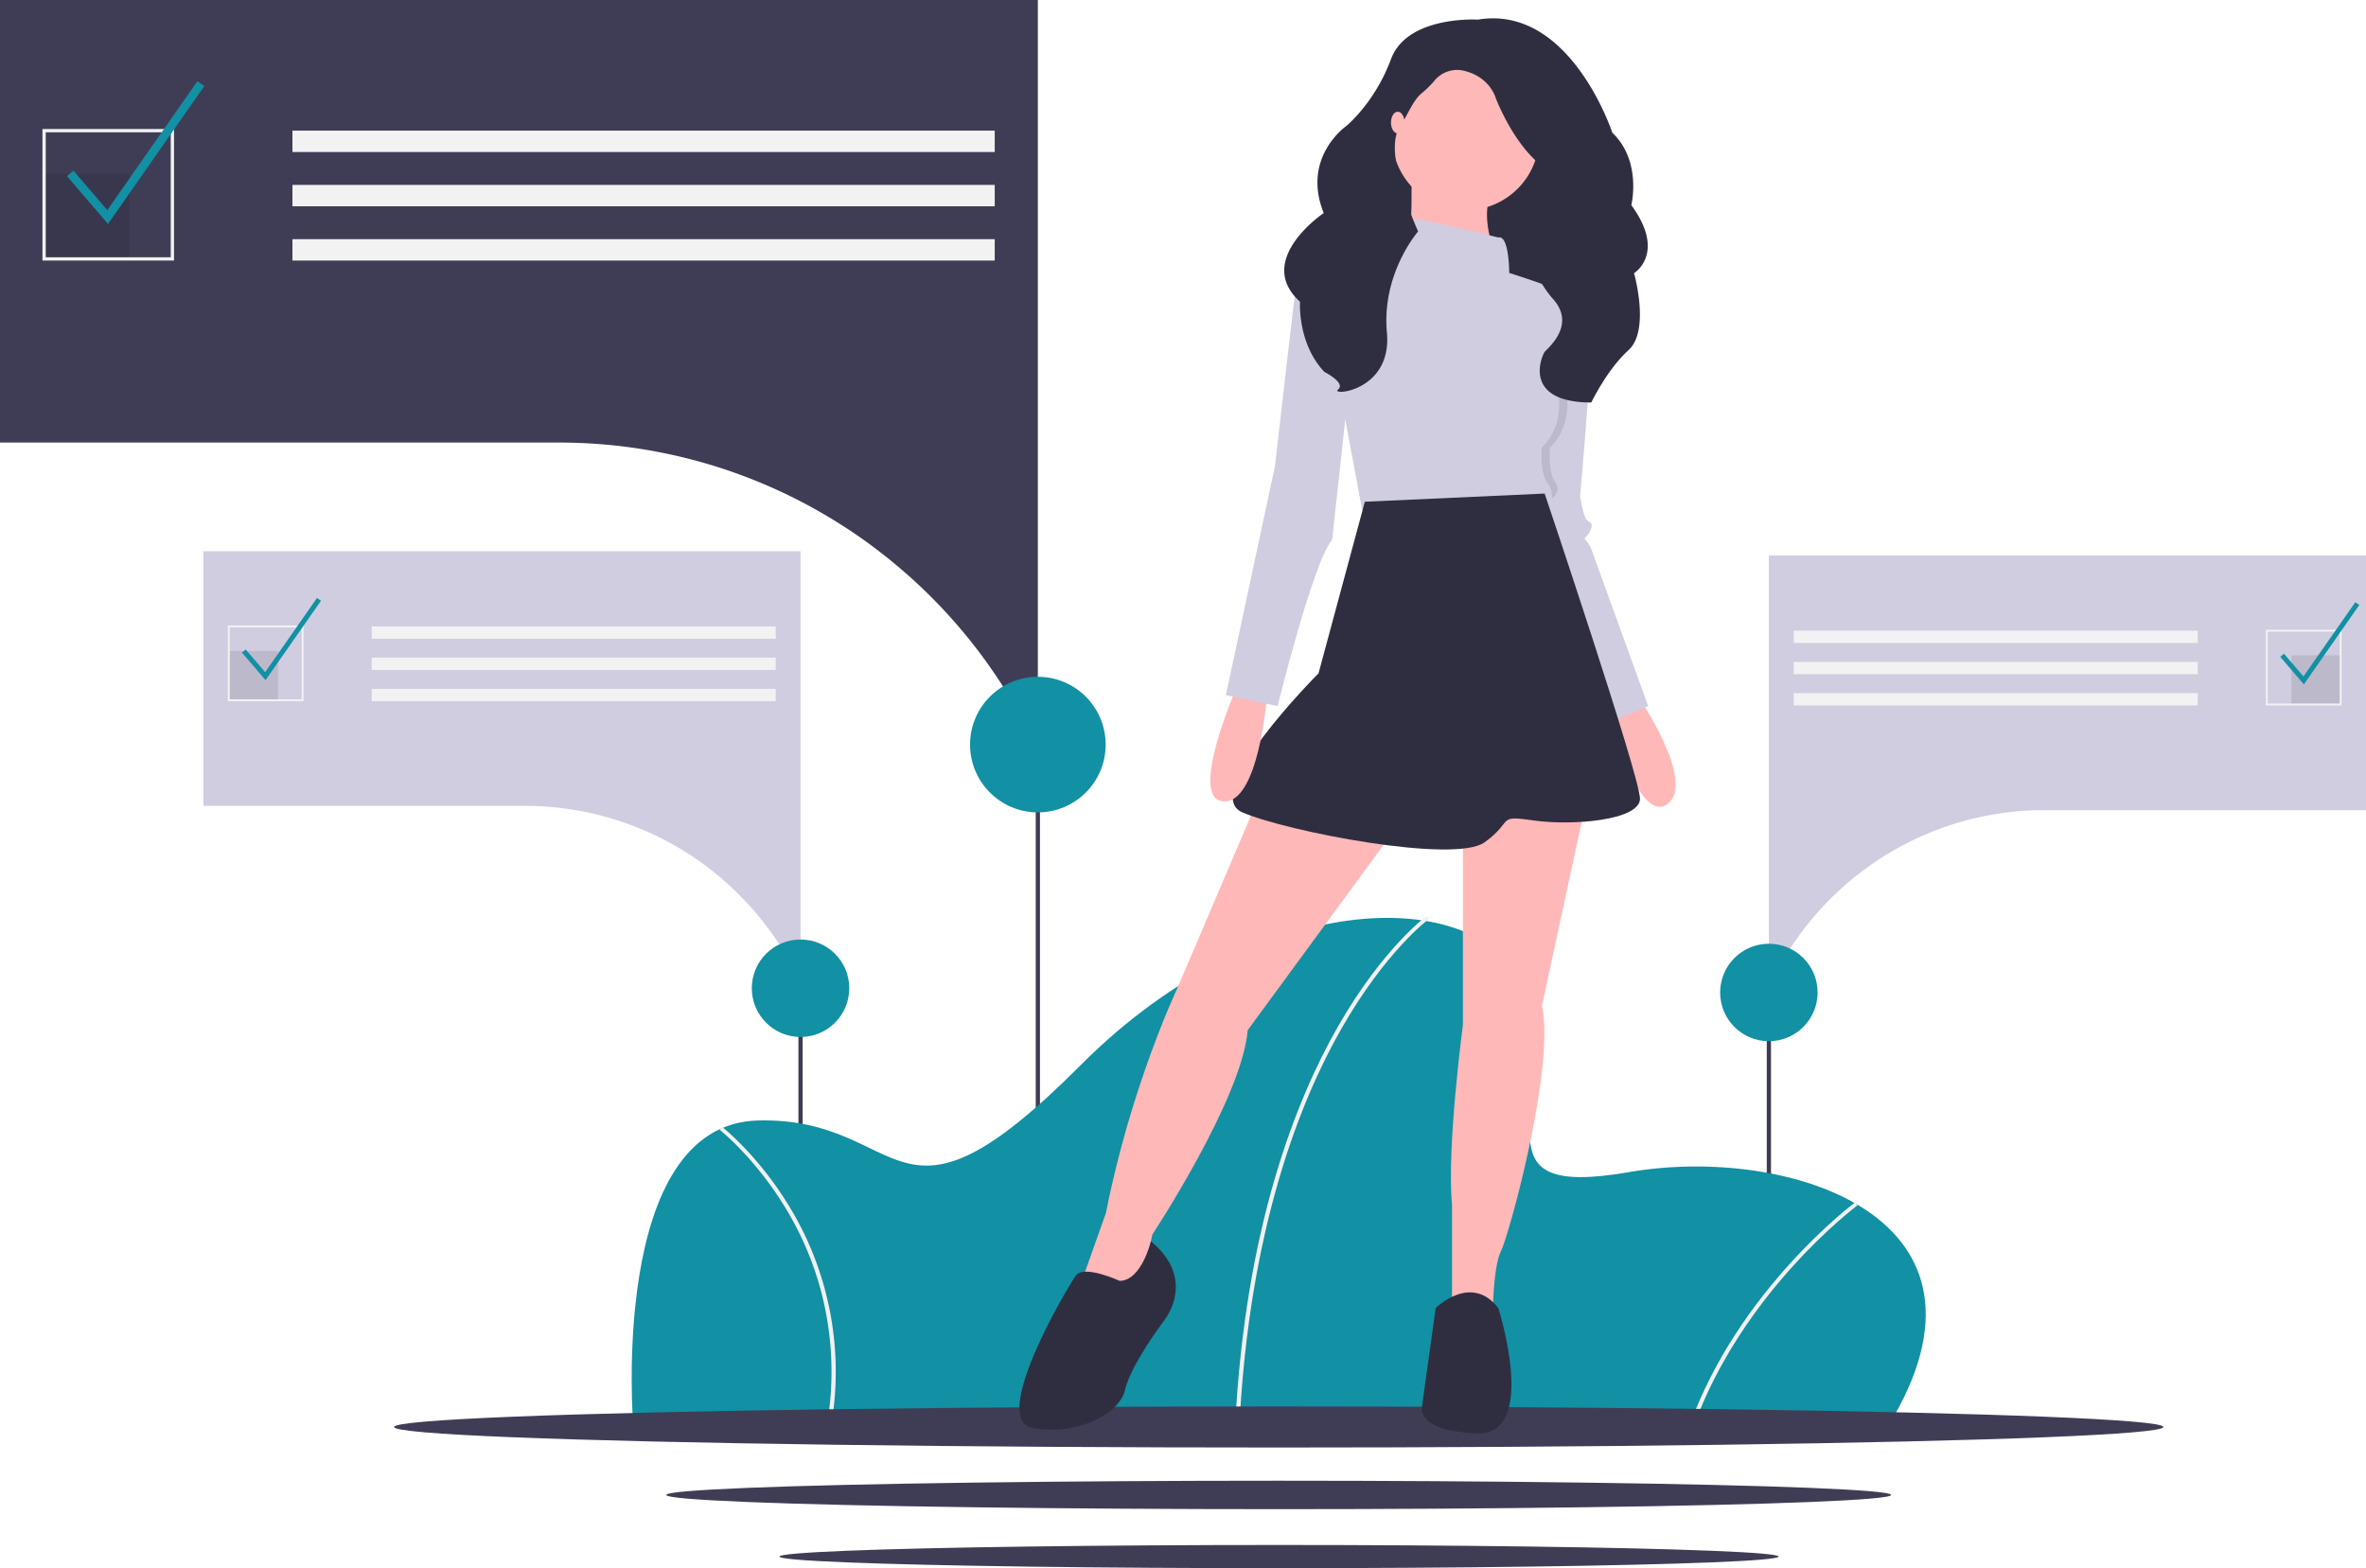 <svg id="b2056295-6b1e-4566-b96a-9db5328c1149" data-name="Layer 1" xmlns="http://www.w3.org/2000/svg" width="1116.62" height="740.179" viewBox="0 0 1116.62 740.179"><title>updated</title><rect x="833.81" y="468.45" width="2" height="197" fill="#3f3d56"/><path d="M876.5,342.112V545.888a143.584,143.584,0,0,1,40.66-52.138c.351-.288.708-.57,1.064-.846q5.316-4.194,11.029-7.876c.247-.155.495-.316.742-.466a142.36,142.36,0,0,1,76.682-22.266H1158.31V342.112Z" transform="translate(-41.69 -79.91)" fill="#d0cde1"/><rect x="1123.113" y="389.199" width="23.222" height="23.222" transform="translate(2227.758 721.711) rotate(-180)" opacity="0.1"/><rect x="888.212" y="377.588" width="190.69" height="5.806" transform="translate(1925.423 681.072) rotate(-180)" fill="#f2f2f2"/><rect x="888.212" y="392.326" width="190.69" height="5.806" transform="translate(1925.423 710.546) rotate(-180)" fill="#f2f2f2"/><rect x="888.212" y="407.063" width="190.69" height="5.806" transform="translate(1925.423 740.021) rotate(-180)" fill="#f2f2f2"/><path d="M1111.055,377.142h35.726v35.726h-35.726Zm34.833.893h-33.94v33.94h33.94Z" transform="translate(-41.69 -79.91)" fill="#f2f2f2"/><polygon points="1087.294 323.023 1076.161 310.038 1077.908 308.54 1087.108 319.27 1111.573 284.241 1113.459 285.558 1087.294 323.023" fill="#1290a4"/><circle cx="834.81" cy="468.45" r="23" fill="#1290a4"/><rect x="376.81" y="466.45" width="2" height="197" fill="#3f3d56"/><rect x="488.81" y="351.45" width="2" height="197" fill="#3f3d56"/><path d="M932.578,753.36h-592s-12-142.967,59-144.592,63,63.361,152-25.994,197-84.481,211-31.68-27,95.041,48,82.044S993.578,654.258,932.578,753.36Z" transform="translate(-41.69 -79.91)" fill="#1290a4"/><path d="M626.585,753.393l-1.998-.065c4.66-94.129,28.928-154.607,48.466-188.766,21.214-37.091,41.656-52.106,41.86-52.254l1.329,1.214c-.201.146-20.405,15.012-41.449,51.852C655.363,599.389,631.227,659.619,626.585,753.393Z" transform="translate(-41.69 -79.91)" fill="#f2f2f2"/><path d="M840.844,753.587l-1.92-.454c23.119-64.46,77.562-105.158,78.109-105.562l1.344,1.203C917.835,649.175,863.799,689.585,840.844,753.587Z" transform="translate(-41.69 -79.91)" fill="#f2f2f2"/><path d="M433.82,753.472l-1.981-.224a148.368,148.368,0,0,0-19.592-103.423c-14.366-23.622-30.757-36.524-30.921-36.652l1.384-1.172c.167.129,16.811,13.229,31.33,37.105A149.73,149.73,0,0,1,433.82,753.472Z" transform="translate(-41.69 -79.91)" fill="#f2f2f2"/><ellipse cx="603.479" cy="673.535" rx="417.5" ry="9.697" fill="#3f3d56"/><ellipse cx="603.479" cy="705.611" rx="289.038" ry="6.714" fill="#3f3d56"/><ellipse cx="603.611" cy="734.703" rx="235.781" ry="5.477" fill="#3f3d56"/><rect x="649.669" y="52.8" width="84.593" height="105.1" fill="#2f2e41"/><path d="M814.396,408.022s28.288,41.146,14.144,51.432-28.288-45.003-28.288-45.003Z" transform="translate(-41.69 -79.91)" fill="#ffb8b8"/><path d="M819.539,413.166l-21.859,9.001L764.25,321.873l.566-4.565,12.292-98.3s8.653-.784,13.038,5.027a12.723,12.723,0,0,1,2.392,6.545c1.286,12.858-5.143,83.577-5.143,83.577s1.286,7.715,2.572,10.286,3.857,1.286,2.572,5.143-3.857,3.857-2.572,5.143a18.496,18.496,0,0,1,2.572,3.857Z" transform="translate(-41.69 -79.91)" fill="#d0cde1"/><path d="M634.384,459.454,597.095,546.889s-21.859,46.289-33.431,105.436l-14.144,39.86,24.43,5.143,6.429-10.286,5.143-24.43s42.431-64.29,45.003-96.435l70.719-96.435Z" transform="translate(-41.69 -79.91)" fill="#ffb8b8"/><path d="M732.105,468.455v95.149s-7.715,57.861-5.143,84.863v51.432h19.287s0-21.859,3.857-29.573,25.716-87.435,19.287-115.722l20.573-95.149Z" transform="translate(-41.69 -79.91)" fill="#ffb8b8"/><circle cx="691.7" cy="64.522" r="34.717" fill="#ffb8b8"/><path d="M707.674,156.005s1.286,39.86-2.572,45.003,47.575,12.858,47.575,12.858-16.715-33.431-5.143-45.003Z" transform="translate(-41.69 -79.91)" fill="#ffb8b8"/><path d="M773.25,291.014s-1.286,11.572,2.572,16.715-4.5,9.644-4.5,9.644c-2.636-.437-1.157-.013-6.506-.064l12.292-98.3s2.687-2.597,7.072,3.215c.077,9.528-5.786,34.074-5.786,34.074C787.394,279.442,773.25,291.014,773.25,291.014Z" transform="translate(-41.69 -79.91)" opacity="0.1"/><path d="M748.82,192.007s-41.146-10.286-43.717-9.001-3.857,15.43-3.857,15.43-42.431-3.857-38.574,10.286S684.53,320.588,684.53,320.588s73.291-5.143,88.72-2.572a10.214,10.214,0,0,0-1.286-10.286c-3.857-5.143-2.572-16.715-2.572-16.715s14.144-11.572,5.143-34.717c0,0,16.715-32.145,10.286-36.002s-30.859-11.572-30.859-11.572S753.963,190.722,748.82,192.007Z" transform="translate(-41.69 -79.91)" fill="#d0cde1"/><path d="M685.816,316.73,663.957,397.736s-56.575,56.575-36.002,65.576,100.293,24.43,114.436,14.144,5.143-12.858,23.144-10.286,50.146,0,50.146-10.286-45.003-144.01-45.003-144.01Z" transform="translate(-41.69 -79.91)" fill="#2f2e41"/><path d="M570.093,684.47s-16.715-7.715-20.573-2.572-41.146,68.148-20.573,72.005,41.146-6.429,43.717-18.001,18.001-32.145,18.001-32.145,16.665-19.369-5.811-37.972C584.855,665.785,580.38,684.47,570.093,684.47Z" transform="translate(-41.69 -79.91)" fill="#2f2e41"/><path d="M719.246,697.328s16.715-16.715,29.573,0c0,0,19.287,60.433-10.286,59.147s-25.716-12.858-25.716-12.858Z" transform="translate(-41.69 -79.91)" fill="#2f2e41"/><path d="M625.383,404.165s-23.144,52.718-6.429,54.004,20.573-48.861,20.573-48.861Z" transform="translate(-41.69 -79.91)" fill="#ffb8b8"/><path d="M673.6,199.079s-18.644,1.929-19.93,12.215-10.286,88.72-10.286,88.72L620.24,408.022l24.43,5.143s16.715-68.148,25.716-78.434l7.715-70.719Z" transform="translate(-41.69 -79.91)" fill="#d0cde1"/><path d="M739.171,89.171s-33.325-2.066-41.015,18.657-21.148,31.602-21.148,31.602-21.2,14.736-10.6,41.042c0,0-32.978,22.162-11.189,41.848,0,0-1.282,19.687,11.535,33.156,0,0,10.254,5.181,6.409,8.289s25.634,1.036,23.071-26.939,14.74-47.682,14.74-47.682-16.662-36.271-8.972-48.705c4.669-7.549,6.674-13.178,10.55-16.437a48.625,48.625,0,0,0,5.984-5.839,13.806,13.806,0,0,1,14.868-4.637c11.535,3.108,14.099,12.434,14.099,12.434s8.331,22.277,22.43,32.638-10.895,28.494-10.895,28.494,4.344,21.348,15.63,33.987-3.252,23.656-4.095,25.073c-1.923,3.233-9.601,23.65,22.116,23.741,0,0,7.364-15.452,17.617-24.777s2.563-36.265,2.563-36.265,15.381-9.325-1.282-32.12c0,0,5.127-20.723-8.972-34.192C802.615,142.539,782.749,81.918,739.171,89.171Z" transform="translate(-41.69 -79.91)" fill="#2f2e41"/><ellipse cx="659.67" cy="57.85" rx="3.204" ry="5.127" fill="#ffb8b8"/><path d="M531.5,79.91v354.18a249.561,249.561,0,0,0-70.67-90.62c-.61-.5-1.23-.99-1.85-1.47q-9.24-7.29-19.17-13.69c-.43-.27-.86-.55-1.29-.81a247.433,247.433,0,0,0-133.28-38.7H41.69v-208.89Z" transform="translate(-41.69 -79.91)" fill="#3f3d56"/><rect x="20.813" y="81.841" width="40.362" height="40.362" opacity="0.1"/><rect x="138.019" y="61.66" width="331.435" height="10.091" fill="#f2f2f2"/><rect x="138.019" y="87.275" width="331.435" height="10.091" fill="#f2f2f2"/><rect x="138.019" y="112.889" width="331.435" height="10.091" fill="#f2f2f2"/><path d="M123.823,202.89H61.727V140.794H123.823Zm-60.543-1.552h58.991V142.347H63.279Z" transform="translate(-41.69 -79.91)" fill="#f2f2f2"/><polygon points="50.972 105.711 31.622 83.143 34.659 80.54 50.648 99.189 93.17 38.305 96.45 40.595 50.972 105.711" fill="#1290a4"/><path d="M419.5,340.112V543.888a143.584,143.584,0,0,0-40.66-52.138c-.351-.288-.708-.57-1.064-.846q-5.316-4.194-11.029-7.876c-.247-.155-.495-.316-.742-.466a142.36,142.36,0,0,0-76.682-22.266H137.69V340.112Z" transform="translate(-41.69 -79.91)" fill="#d0cde1"/><rect x="107.975" y="307.289" width="23.222" height="23.222" opacity="0.1"/><rect x="175.408" y="295.678" width="190.69" height="5.806" fill="#f2f2f2"/><rect x="175.408" y="310.415" width="190.69" height="5.806" fill="#f2f2f2"/><rect x="175.408" y="325.152" width="190.69" height="5.806" fill="#f2f2f2"/><path d="M184.945,410.868H149.218V375.142h35.726Zm-34.833-.893h33.94V376.035H150.111Z" transform="translate(-41.69 -79.91)" fill="#f2f2f2"/><polygon points="125.326 321.023 114.194 308.038 115.941 306.54 125.14 317.27 149.605 282.241 151.492 283.558 125.326 321.023" fill="#1290a4"/><circle cx="489.81" cy="351.45" r="32" fill="#1290a4"/><circle cx="377.81" cy="466.45" r="23" fill="#1290a4"/></svg>
